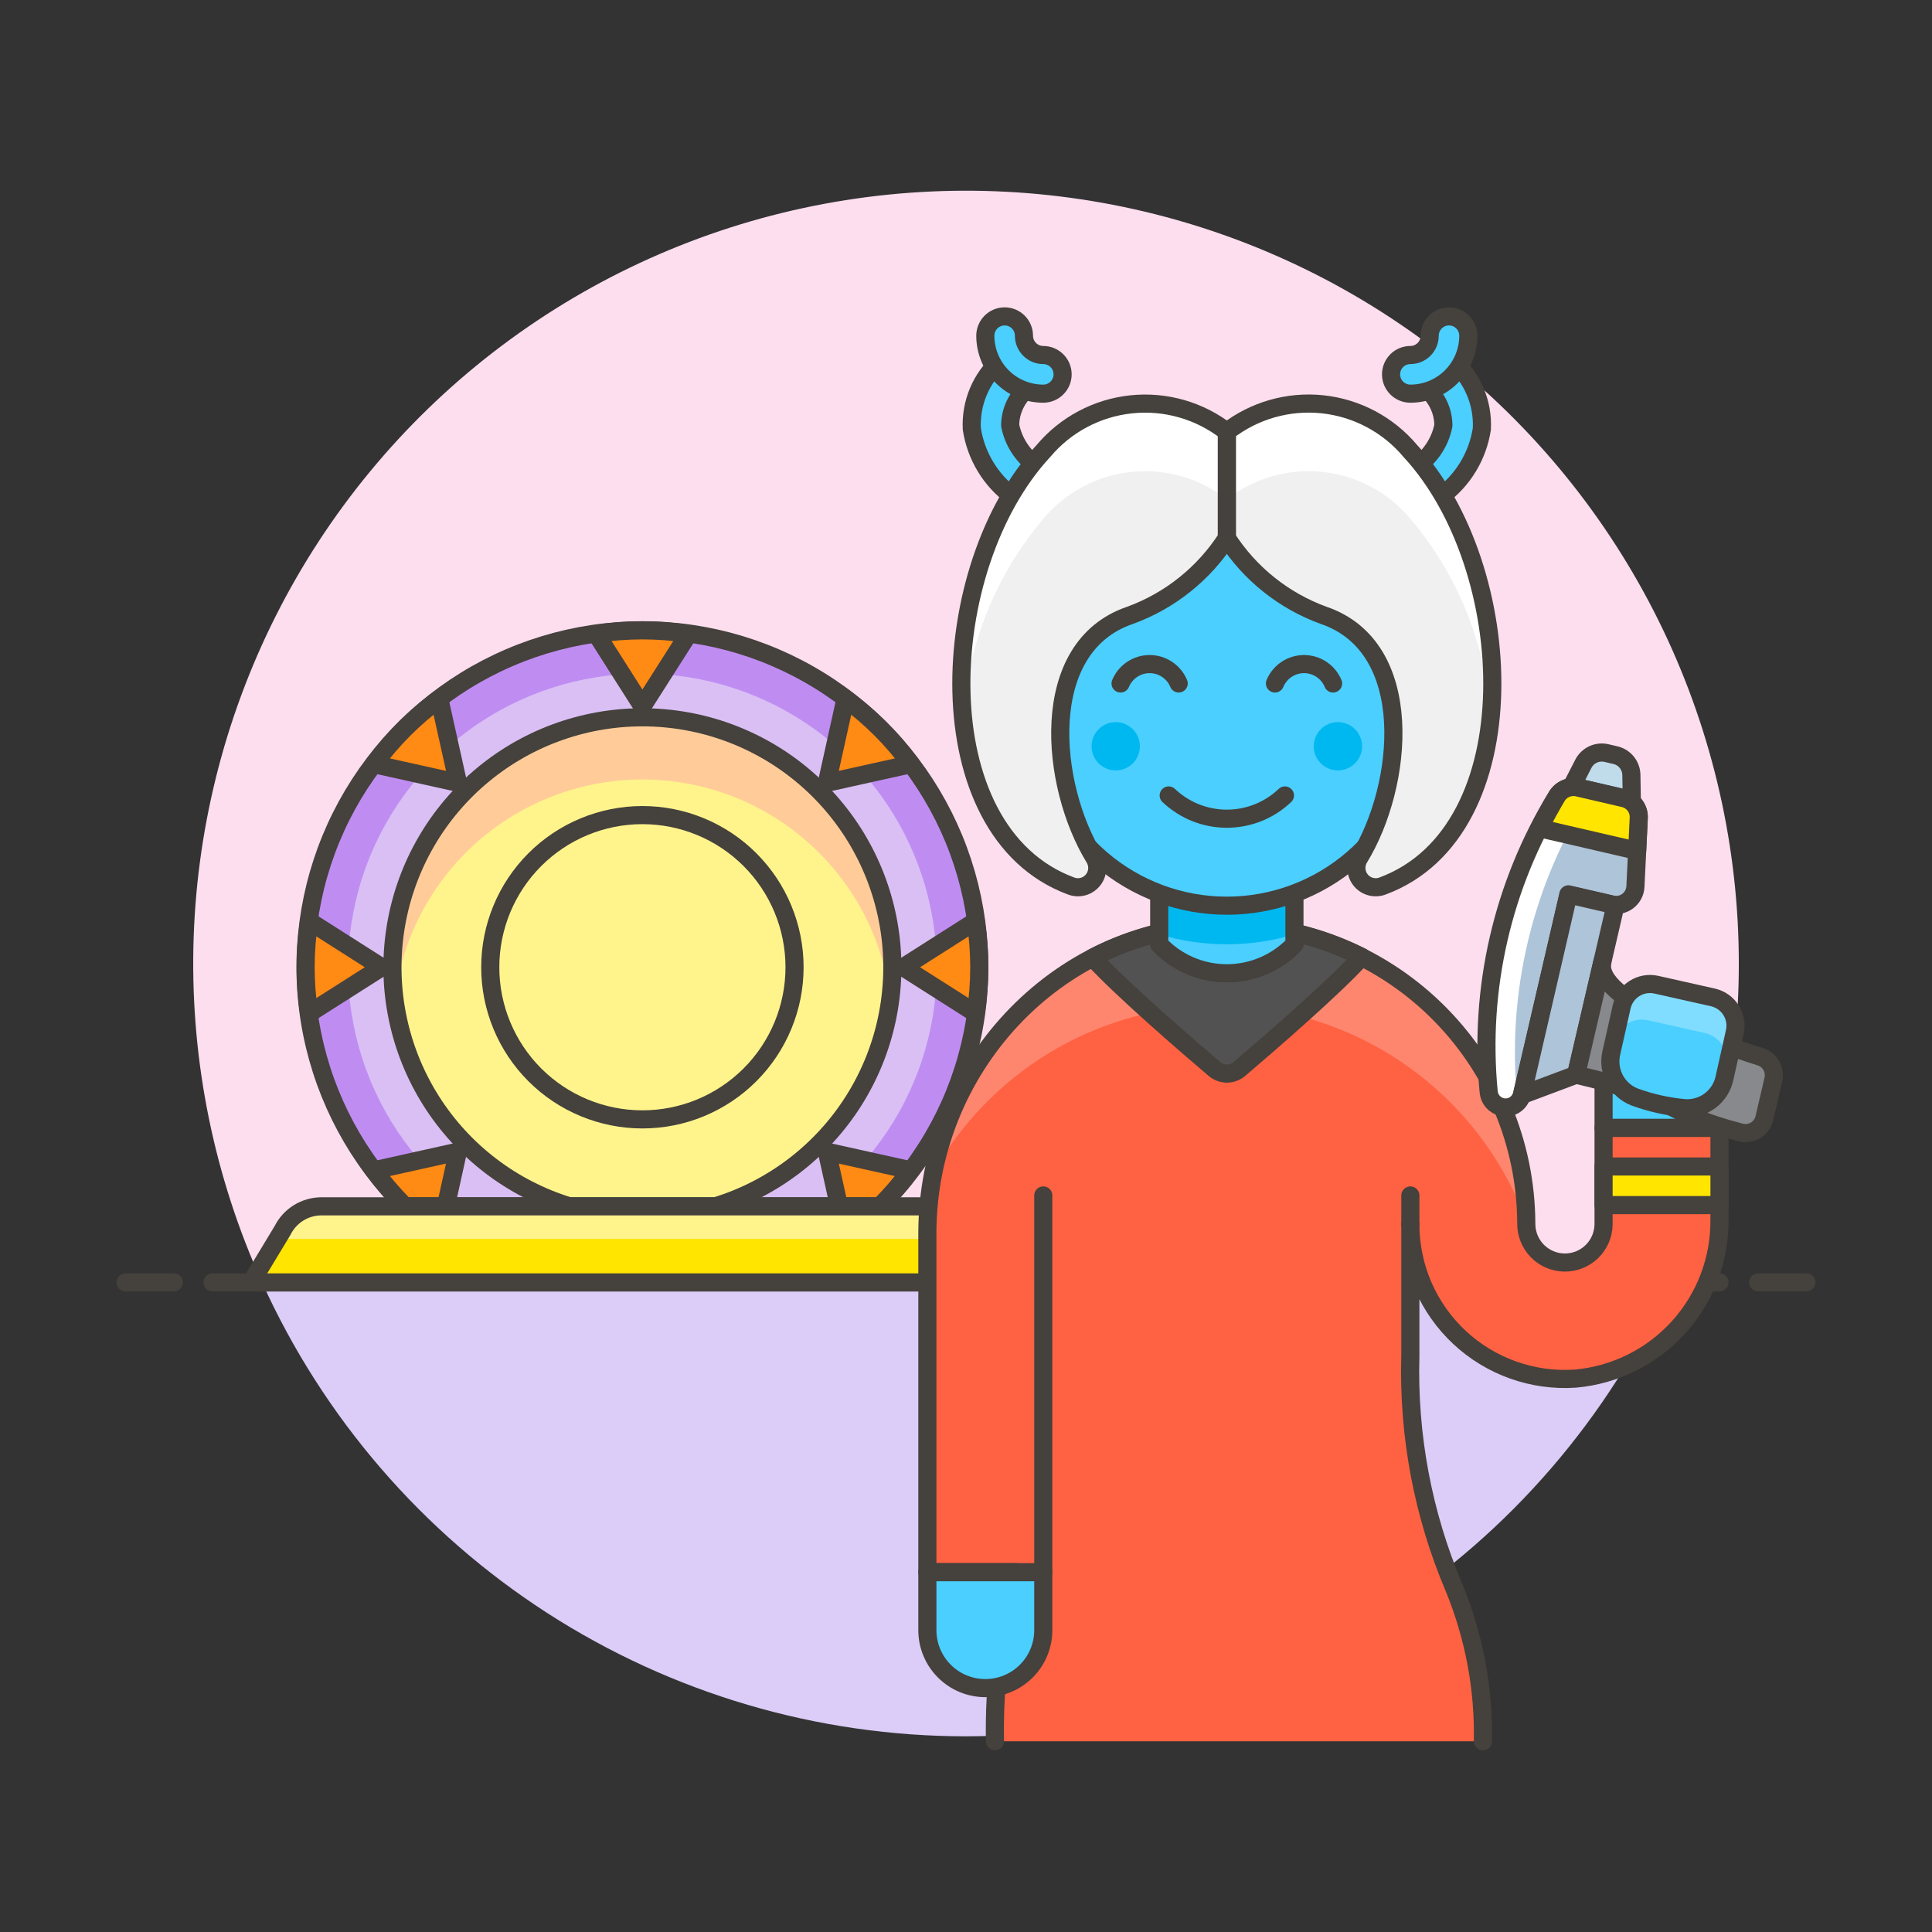 <svg width="160" height="160" viewBox="0 0 160 160" fill="none" xmlns="http://www.w3.org/2000/svg">
<rect x="0" y="0" width="160" height="160" fill="#333333" stroke="none"/>
<path d="M144.001 79.802C144.002 70.25 141.865 60.819 137.747 52.201C133.629 43.583 127.634 35.995 120.202 29.995C112.77 23.996 104.089 19.735 94.796 17.527C85.503 15.319 75.833 15.219 66.497 17.235C57.16 19.25 48.393 23.33 40.838 29.175C33.283 35.02 27.133 42.482 22.837 51.013C18.542 59.545 16.211 68.929 16.015 78.479C15.818 88.029 17.762 97.501 21.703 106.202H138.299C142.063 97.91 144.008 88.908 144.001 79.802V79.802Z" fill="#FCDEEE"/>
<path d="M21.703 106.202C26.779 117.408 34.978 126.914 45.317 133.581C55.656 140.248 67.698 143.794 80 143.794C92.303 143.794 104.344 140.248 114.684 133.581C125.023 126.914 133.222 117.408 138.298 106.202H21.703Z" fill="#DBCDF7"/>
<path d="M17.601 106.202H142.401" stroke="#45413C" stroke-width="1.5" stroke-linecap="round" stroke-linejoin="round"/>
<path d="M10.4 106.202H14.4" stroke="#45413C" stroke-width="1.5" stroke-linecap="round" stroke-linejoin="round"/>
<path d="M145.601 106.202H149.601" stroke="#45413C" stroke-width="1.5" stroke-linecap="round" stroke-linejoin="round"/>
<path d="M33.551 99.903H72.85C76.774 96.01 79.453 91.039 80.547 85.621C81.642 80.204 81.102 74.583 78.997 69.472C76.892 64.361 73.316 59.991 68.723 56.915C64.131 53.84 58.728 52.198 53.2 52.198C47.673 52.198 42.27 53.84 37.678 56.915C33.085 59.991 29.509 64.361 27.404 69.472C25.299 74.583 24.759 80.204 25.854 85.621C26.948 91.039 29.627 96.01 33.551 99.903V99.903Z" fill="#DABFF5"/>
<path d="M53.201 52.202C47.673 52.201 42.27 53.842 37.678 56.917C33.085 59.992 29.509 64.362 27.404 69.472C25.298 74.583 24.759 80.204 25.853 85.622C26.948 91.039 29.627 96.01 33.551 99.903H38.892C34.722 96.879 31.616 92.613 30.021 87.716C28.425 82.819 28.422 77.542 30.011 72.643C31.6 67.743 34.7 63.473 38.866 60.445C43.032 57.416 48.05 55.785 53.201 55.785C58.351 55.785 63.37 57.416 67.536 60.445C71.702 63.473 74.802 67.743 76.391 72.643C77.98 77.542 77.976 82.819 76.381 87.716C74.785 92.613 71.68 96.879 67.509 99.903H72.85C76.774 96.01 79.454 91.039 80.548 85.622C81.642 80.204 81.103 74.583 78.998 69.472C76.892 64.362 73.317 59.992 68.724 56.917C64.131 53.842 58.728 52.201 53.201 52.202V52.202Z" fill="#BF8DF2"/>
<path d="M33.551 99.903H72.85C76.774 96.01 79.453 91.039 80.547 85.621C81.642 80.204 81.102 74.583 78.997 69.472C76.892 64.361 73.316 59.991 68.723 56.915C64.131 53.84 58.728 52.198 53.2 52.198C47.673 52.198 42.27 53.84 37.678 56.915C33.085 59.991 29.509 64.361 27.404 69.472C25.299 74.583 24.759 80.204 25.854 85.621C26.948 91.039 29.627 96.01 33.551 99.903V99.903Z" stroke="#45413C" stroke-width="1.5" stroke-linecap="round" stroke-linejoin="round"/>
<path d="M47.164 99.903H59.237C63.983 98.456 68.051 95.353 70.7 91.159C73.35 86.965 74.405 81.959 73.674 77.052C72.942 72.145 70.473 67.664 66.715 64.425C62.958 61.186 58.162 59.404 53.201 59.404C48.24 59.404 43.444 61.186 39.686 64.425C35.928 67.664 33.459 72.145 32.728 77.052C31.996 81.959 33.051 86.965 35.701 91.159C38.351 95.353 42.419 98.456 47.164 99.903V99.903Z" fill="#FFF48C"/>
<path d="M53.201 64.554C58.243 64.557 63.11 66.4 66.889 69.738C70.668 73.075 73.099 77.678 73.724 82.681C74.107 79.76 73.863 76.791 73.007 73.973C72.151 71.154 70.703 68.551 68.76 66.336C66.818 64.122 64.425 62.348 61.742 61.132C59.058 59.917 56.146 59.288 53.201 59.288C50.255 59.288 47.343 59.917 44.66 61.132C41.977 62.348 39.584 64.122 37.641 66.336C35.698 68.551 34.251 71.154 33.395 73.973C32.539 76.791 32.294 79.76 32.678 82.681C33.303 77.678 35.733 73.075 39.512 69.738C43.291 66.4 48.159 64.557 53.201 64.554V64.554Z" fill="#FFCC99"/>
<path d="M47.164 99.903H59.237C63.983 98.456 68.051 95.353 70.7 91.159C73.35 86.965 74.405 81.959 73.674 77.052C72.942 72.145 70.473 67.664 66.715 64.425C62.958 61.186 58.162 59.404 53.201 59.404C48.24 59.404 43.444 61.186 39.686 64.425C35.928 67.664 33.459 72.145 32.728 77.052C31.996 81.959 33.051 86.965 35.701 91.159C38.351 95.353 42.419 98.456 47.164 99.903V99.903Z" stroke="#45413C" stroke-width="1.5" stroke-linecap="round" stroke-linejoin="round"/>
<path d="M49.378 52.495L53.201 58.502L57.025 52.495C54.491 52.104 51.912 52.104 49.378 52.495V52.495Z" fill="#FF8A14" stroke="#45413C" stroke-width="1.5" stroke-linecap="round" stroke-linejoin="round"/>
<path d="M70.018 57.877L68.48 64.829L75.432 63.284C73.916 61.217 72.092 59.393 70.024 57.877H70.018Z" fill="#FF8A14" stroke="#45413C" stroke-width="1.5" stroke-linecap="round" stroke-linejoin="round"/>
<path d="M80.808 76.279L74.8 80.103L80.808 83.925C81.198 81.391 81.198 78.813 80.808 76.279V76.279Z" fill="#FF8A14" stroke="#45413C" stroke-width="1.5" stroke-linecap="round" stroke-linejoin="round"/>
<path d="M72.85 99.903C72.875 99.878 72.902 99.857 72.928 99.831C73.826 98.919 74.66 97.947 75.426 96.921L68.48 95.377L69.485 99.903H72.85Z" fill="#FF8A14" stroke="#45413C" stroke-width="1.5" stroke-linecap="round" stroke-linejoin="round"/>
<path d="M36.383 57.877L37.927 64.829L30.975 63.284C32.492 61.217 34.315 59.393 36.383 57.877V57.877Z" fill="#FF8A14" stroke="#45413C" stroke-width="1.5" stroke-linecap="round" stroke-linejoin="round"/>
<path d="M25.6 76.279L31.608 80.103L25.6 83.925C25.212 81.391 25.212 78.813 25.6 76.279V76.279Z" fill="#FF8A14" stroke="#45413C" stroke-width="1.5" stroke-linecap="round" stroke-linejoin="round"/>
<path d="M33.549 99.903H36.922L37.92 95.377L30.968 96.921C31.733 97.947 32.568 98.919 33.466 99.831C33.498 99.857 33.525 99.878 33.549 99.903Z" fill="#FF8A14" stroke="#45413C" stroke-width="1.5" stroke-linecap="round" stroke-linejoin="round"/>
<path d="M40.601 80.103C40.601 83.445 41.928 86.65 44.291 89.013C46.654 91.375 49.859 92.703 53.201 92.703C56.542 92.703 59.747 91.375 62.11 89.013C64.473 86.65 65.801 83.445 65.801 80.103C65.801 76.761 64.473 73.556 62.11 71.193C59.747 68.83 56.542 67.503 53.201 67.503C49.859 67.503 46.654 68.83 44.291 71.193C41.928 73.556 40.601 76.761 40.601 80.103V80.103Z" stroke="#45413C" stroke-width="1.5" stroke-linecap="round" stroke-linejoin="round"/>
<path d="M85.601 106.203H20.801L23.406 101.892C23.705 101.294 24.165 100.791 24.733 100.44C25.302 100.089 25.958 99.903 26.626 99.903H79.775C80.444 99.903 81.099 100.089 81.668 100.44C82.237 100.791 82.697 101.294 82.996 101.892L85.601 106.203Z" fill="#FFE500"/>
<path d="M83.425 102.603L82.996 101.892C82.697 101.294 82.237 100.791 81.668 100.44C81.099 100.089 80.444 99.903 79.775 99.903H26.626C25.958 99.903 25.302 100.089 24.733 100.44C24.164 100.791 23.705 101.294 23.405 101.892L22.977 102.603H83.425Z" fill="#FFF48C"/>
<path d="M85.601 106.203H20.801L23.406 101.892C23.705 101.294 24.165 100.791 24.733 100.44C25.302 100.089 25.958 99.903 26.626 99.903H79.775C80.444 99.903 81.099 100.089 81.668 100.44C82.237 100.791 82.697 101.294 82.996 101.892L85.601 106.203Z" stroke="#45413C" stroke-width="1.5" stroke-linecap="round" stroke-linejoin="round"/>
<path d="M76.8 102.15C76.8 88.585 87.373 76.967 100.933 76.612C104.237 76.523 107.526 77.096 110.606 78.296C113.686 79.496 116.495 81.3 118.867 83.602C121.24 85.903 123.129 88.656 124.422 91.697C125.716 94.739 126.388 98.009 126.4 101.314C126.389 102.163 126.715 102.982 127.306 103.59C127.898 104.198 128.708 104.547 129.556 104.558C130.405 104.57 131.224 104.244 131.832 103.652C132.44 103.06 132.789 102.251 132.8 101.402V93.402H142.4V100.961C142.443 104.264 141.235 107.461 139.019 109.912C136.803 112.362 133.742 113.884 130.451 114.172C128.703 114.289 126.949 114.045 125.299 113.456C123.648 112.867 122.136 111.945 120.856 110.748C119.576 109.551 118.556 108.104 117.858 106.496C117.161 104.889 116.801 103.155 116.8 101.402V112.282C116.61 118.859 117.84 125.399 120.407 131.457C122.076 135.496 122.893 139.836 122.807 144.206H82.4C82.306 139.478 82.904 134.763 84.176 130.209H76.8V102.15Z" fill="#FF6242"/>
<path d="M100.039 83.277C105.739 83.127 111.344 84.762 116.068 87.955C120.793 91.148 124.401 95.738 126.388 101.083C126.346 97.798 125.653 94.553 124.347 91.538C123.041 88.523 121.149 85.797 118.78 83.52C116.412 81.242 113.615 79.458 110.551 78.27C107.487 77.083 104.218 76.516 100.933 76.603C95.254 76.84 89.823 78.998 85.529 82.722C81.235 86.448 78.332 91.52 77.296 97.109C79.582 93.046 82.874 89.639 86.857 87.216C90.84 84.794 95.38 83.437 100.039 83.277V83.277Z" fill="#FF866E"/>
<path d="M82.4 144.199C82.306 139.472 82.904 134.756 84.176 130.202H76.8V102.15C76.8 88.585 87.373 76.967 100.933 76.612C104.237 76.523 107.526 77.096 110.606 78.296C113.686 79.496 116.495 81.3 118.867 83.602C121.24 85.903 123.129 88.656 124.422 91.697C125.716 94.739 126.388 98.009 126.4 101.314C126.389 102.163 126.715 102.982 127.306 103.59C127.898 104.198 128.708 104.547 129.556 104.558C130.405 104.57 131.224 104.244 131.832 103.652C132.44 103.06 132.789 102.251 132.8 101.402V93.402H142.4V100.961C142.443 104.264 141.235 107.461 139.019 109.912C136.803 112.362 133.742 113.884 130.451 114.172C128.703 114.289 126.949 114.045 125.299 113.456C123.648 112.867 122.136 111.945 120.856 110.748C119.576 109.551 118.556 108.104 117.858 106.496C117.161 104.889 116.801 103.155 116.8 101.402V112.282C116.61 118.859 117.84 125.399 120.407 131.457C122.076 135.496 122.893 139.836 122.807 144.206" stroke="#45413C" stroke-width="1.5" stroke-linecap="round" stroke-linejoin="round"/>
<path d="M86.4 99.002V130.202" stroke="#45413C" stroke-width="1.5" stroke-linecap="round" stroke-linejoin="round"/>
<path d="M84.801 41.403C85.139 41.402 85.468 41.295 85.741 41.096C86.015 40.897 86.218 40.617 86.322 40.295C86.426 39.974 86.426 39.627 86.321 39.306C86.216 38.985 86.012 38.705 85.738 38.507V38.507C84.662 37.714 83.92 36.547 83.658 35.236C83.661 34.643 83.794 34.058 84.048 33.522C84.301 32.986 84.669 32.512 85.125 32.134C85.278 31.986 85.4 31.809 85.484 31.614C85.568 31.419 85.612 31.209 85.614 30.997C85.616 30.784 85.575 30.574 85.495 30.377C85.414 30.18 85.296 30.002 85.145 29.851C84.995 29.701 84.816 29.582 84.62 29.502C84.423 29.422 84.212 29.381 84 29.383C83.787 29.385 83.578 29.429 83.382 29.513C83.187 29.597 83.011 29.718 82.863 29.871C82.067 30.573 81.439 31.446 81.026 32.424C80.614 33.402 80.427 34.461 80.481 35.521C80.825 37.763 82.046 39.778 83.874 41.121C84.146 41.309 84.47 41.407 84.801 41.403V41.403Z" fill="#4ACFFF" stroke="#45413C" stroke-width="1.5" stroke-linecap="round" stroke-linejoin="round"/>
<path d="M86.4 32.602C86.825 32.602 87.231 32.434 87.531 32.133C87.832 31.834 88 31.427 88 31.002C88 30.578 87.832 30.171 87.531 29.871C87.231 29.571 86.825 29.402 86.4 29.402C85.976 29.402 85.569 29.234 85.269 28.933C84.969 28.634 84.8 28.227 84.8 27.802C84.8 27.378 84.632 26.971 84.332 26.671C84.031 26.371 83.624 26.202 83.2 26.202C82.776 26.202 82.369 26.371 82.069 26.671C81.769 26.971 81.6 27.378 81.6 27.802C81.6 29.075 82.106 30.296 83.006 31.196C83.906 32.096 85.127 32.602 86.4 32.602V32.602Z" fill="#4ACFFF" stroke="#45413C" stroke-width="1.5" stroke-linecap="round" stroke-linejoin="round"/>
<path d="M118.401 41.403C118.063 41.402 117.734 41.295 117.46 41.096C117.187 40.897 116.984 40.617 116.88 40.295C116.775 39.974 116.776 39.627 116.881 39.306C116.986 38.985 117.19 38.705 117.463 38.507V38.507C118.537 37.712 119.276 36.546 119.535 35.236C119.532 34.643 119.399 34.058 119.145 33.522C118.892 32.986 118.524 32.513 118.068 32.134C117.915 31.986 117.794 31.809 117.71 31.614C117.626 31.419 117.582 31.209 117.58 30.997C117.578 30.784 117.619 30.574 117.699 30.377C117.779 30.18 117.898 30.002 118.048 29.851C118.199 29.701 118.377 29.582 118.574 29.502C118.771 29.422 118.981 29.381 119.194 29.383C119.406 29.385 119.616 29.429 119.811 29.513C120.007 29.597 120.183 29.718 120.331 29.871C121.129 30.572 121.758 31.445 122.172 32.423C122.586 33.401 122.773 34.46 122.721 35.521C122.376 37.763 121.156 39.778 119.327 41.121C119.055 41.309 118.732 41.407 118.401 41.403V41.403Z" fill="#4ACFFF" stroke="#45413C" stroke-width="1.5" stroke-linecap="round" stroke-linejoin="round"/>
<path d="M116.8 101.402V99.002" stroke="#45413C" stroke-width="1.5" stroke-linecap="round" stroke-linejoin="round"/>
<path d="M96 77.255C94.088 77.712 92.239 78.403 90.495 79.311C92.781 81.831 98.274 86.573 100.575 88.527C100.862 88.774 101.229 88.91 101.608 88.91C101.987 88.91 102.354 88.774 102.642 88.527C104.954 86.557 110.519 81.752 112.77 79.247C111.001 78.356 109.131 77.681 107.2 77.237V78.197C106.478 78.956 105.609 79.56 104.647 79.972C103.684 80.385 102.648 80.597 101.6 80.597C100.553 80.597 99.516 80.385 98.554 79.972C97.591 79.56 96.722 78.956 96 78.197V77.255Z" fill="#525252" stroke="#45413C" stroke-width="1.5" stroke-linecap="round" stroke-linejoin="round"/>
<path d="M107.201 71.802V78.202C106.479 78.96 105.61 79.564 104.647 79.977C103.685 80.389 102.648 80.602 101.601 80.602C100.554 80.602 99.517 80.389 98.555 79.977C97.592 79.564 96.723 78.96 96.001 78.202V71.802H107.201Z" fill="#4ACFFF"/>
<path d="M96.001 77.379C99.654 78.476 103.548 78.476 107.201 77.379V71.802H96.001V77.379Z" fill="#00B8F0"/>
<path d="M107.201 71.802V78.202C106.479 78.96 105.61 79.564 104.647 79.977C103.685 80.389 102.648 80.602 101.601 80.602C100.554 80.602 99.517 80.389 98.555 79.977C97.592 79.564 96.723 78.96 96.001 78.202V71.802H107.201Z" stroke="#45413C" stroke-width="1.5" stroke-linecap="round" stroke-linejoin="round"/>
<path d="M76.8 135.002C76.8 136.275 77.306 137.496 78.206 138.396C79.106 139.296 80.327 139.802 81.6 139.802C82.873 139.802 84.094 139.296 84.994 138.396C85.895 137.496 86.4 136.275 86.4 135.002V130.202H76.8V135.002Z" fill="#4ACFFF" stroke="#45413C" stroke-width="1.5" stroke-linecap="round" stroke-linejoin="round"/>
<path d="M117.6 55.002V51.002C117.6 42.165 110.437 35.802 101.6 35.802C92.764 35.802 85.6 42.165 85.6 51.002V55.002C84.752 55.002 83.938 55.339 83.338 55.94C82.737 56.54 82.4 57.354 82.4 58.202C82.4 59.051 82.737 59.865 83.338 60.465C83.938 61.065 84.752 61.402 85.6 61.402C85.668 61.402 85.73 61.386 85.797 61.383C86.362 65.171 88.267 68.63 91.168 71.13C94.069 73.631 97.771 75.006 101.6 75.006C105.43 75.006 109.132 73.631 112.033 71.13C114.933 68.63 116.839 65.171 117.404 61.383C117.471 61.383 117.533 61.402 117.6 61.402C118.449 61.402 119.263 61.065 119.863 60.465C120.463 59.865 120.8 59.051 120.8 58.202C120.8 57.354 120.463 56.54 119.863 55.94C119.263 55.339 118.449 55.002 117.6 55.002Z" fill="#4ACFFF" stroke="#45413C" stroke-width="1.5" stroke-linecap="round" stroke-linejoin="round"/>
<path d="M110.4 56.602C110.202 56.126 109.868 55.72 109.44 55.435C109.012 55.149 108.509 54.997 107.994 54.997C107.479 54.997 106.976 55.149 106.548 55.435C106.119 55.72 105.785 56.126 105.587 56.602" stroke="#45413C" stroke-width="1.5" stroke-linecap="round" stroke-linejoin="round"/>
<path d="M97.614 56.602C97.416 56.126 97.082 55.72 96.653 55.435C96.225 55.149 95.722 54.997 95.207 54.997C94.692 54.997 94.189 55.149 93.761 55.435C93.333 55.72 92.999 56.126 92.801 56.602" stroke="#45413C" stroke-width="1.5" stroke-linecap="round" stroke-linejoin="round"/>
<path d="M90.4 61.803C90.4 62.333 90.611 62.842 90.986 63.217C91.361 63.592 91.87 63.803 92.4 63.803C92.931 63.803 93.439 63.592 93.815 63.217C94.19 62.842 94.4 62.333 94.4 61.803C94.4 61.272 94.19 60.764 93.815 60.389C93.439 60.013 92.931 59.803 92.4 59.803C91.87 59.803 91.361 60.013 90.986 60.389C90.611 60.764 90.4 61.272 90.4 61.803V61.803Z" fill="#00B8F0"/>
<path d="M108.8 61.803C108.8 62.333 109.011 62.842 109.386 63.217C109.761 63.592 110.27 63.803 110.8 63.803C111.331 63.803 111.839 63.592 112.214 63.217C112.59 62.842 112.8 62.333 112.8 61.803C112.8 61.272 112.59 60.764 112.214 60.389C111.839 60.013 111.331 59.803 110.8 59.803C110.27 59.803 109.761 60.013 109.386 60.389C109.011 60.764 108.8 61.272 108.8 61.803V61.803Z" fill="#00B8F0"/>
<path d="M96.787 65.877C98.085 67.113 99.808 67.802 101.6 67.802C103.392 67.802 105.115 67.113 106.413 65.877" stroke="#45413C" stroke-width="1.5" stroke-linecap="round" stroke-linejoin="round"/>
<path d="M132.801 89.573V93.402H142.401V93.28C138.268 92 138.27 91.05 132.801 89.573Z" fill="#4ACFFF" stroke="#45413C" stroke-width="1.5" stroke-linecap="round" stroke-linejoin="round"/>
<path d="M116.8 37.354C114.969 35.169 112.36 33.78 109.524 33.481C106.688 33.183 103.847 33.998 101.6 35.754V44.554C103.497 47.503 106.306 49.751 109.6 50.954C117.36 53.58 116.234 65.058 112.56 71.053C112.387 71.34 112.309 71.674 112.336 72.008C112.363 72.342 112.494 72.659 112.711 72.915C112.928 73.17 113.219 73.351 113.545 73.432C113.87 73.513 114.212 73.49 114.523 73.365C126.699 68.828 125.738 47.013 116.8 37.354Z" fill="#F0F0F0"/>
<path d="M116.8 42.954C120.695 47.568 123.026 53.298 123.458 59.321C124.194 51.575 121.698 42.644 116.8 37.354C114.969 35.169 112.36 33.78 109.524 33.481C106.688 33.183 103.847 33.998 101.6 35.754V41.354C103.847 39.598 106.688 38.783 109.524 39.081C112.36 39.38 114.969 40.769 116.8 42.954V42.954Z" fill="white"/>
<path d="M116.8 37.354C114.969 35.169 112.36 33.78 109.524 33.481C106.688 33.183 103.847 33.998 101.6 35.754V44.554C103.497 47.503 106.306 49.751 109.6 50.954C117.36 53.58 116.234 65.058 112.56 71.053C112.387 71.34 112.309 71.674 112.336 72.008C112.363 72.342 112.494 72.659 112.711 72.915C112.928 73.17 113.219 73.351 113.545 73.432C113.87 73.513 114.212 73.49 114.523 73.365C126.699 68.828 125.738 47.013 116.8 37.354Z" stroke="#45413C" stroke-width="1.5" stroke-linecap="round" stroke-linejoin="round"/>
<path d="M86.408 37.354C88.239 35.17 90.847 33.783 93.681 33.485C96.515 33.186 99.354 34 101.6 35.754V44.554C99.703 47.503 96.894 49.751 93.6 50.954C85.84 53.58 86.966 65.058 90.64 71.053C90.813 71.34 90.891 71.674 90.865 72.008C90.837 72.342 90.706 72.659 90.489 72.915C90.272 73.17 89.981 73.351 89.656 73.432C89.33 73.513 88.988 73.489 88.677 73.365C76.501 68.828 77.463 47.013 86.408 37.354Z" fill="#F0F0F0"/>
<path d="M86.409 42.954C82.513 47.567 80.182 53.298 79.751 59.32C79.015 51.575 81.511 42.644 86.409 37.354C88.24 35.17 90.847 33.783 93.681 33.485C96.515 33.186 99.355 34 101.601 35.754V41.354C99.355 39.6 96.515 38.786 93.681 39.085C90.847 39.383 88.24 40.77 86.409 42.954V42.954Z" fill="white"/>
<path d="M86.408 37.354C88.239 35.17 90.847 33.783 93.681 33.485C96.515 33.186 99.354 34 101.6 35.754V44.554C99.703 47.503 96.894 49.751 93.6 50.954C85.84 53.58 86.966 65.058 90.64 71.053C90.813 71.34 90.891 71.674 90.865 72.008C90.837 72.342 90.706 72.659 90.489 72.915C90.272 73.17 89.981 73.351 89.656 73.432C89.33 73.513 88.988 73.489 88.677 73.365C76.501 68.828 77.463 47.013 86.408 37.354Z" stroke="#45413C" stroke-width="1.5" stroke-linecap="round" stroke-linejoin="round"/>
<path d="M132.801 96.603H142.401V99.802H132.801V96.603Z" fill="#FFE500" stroke="#45413C" stroke-width="1.5" stroke-linecap="round" stroke-linejoin="round"/>
<path d="M129.891 74.08L126.042 90.639C125.958 90.998 125.736 91.31 125.422 91.505C125.109 91.701 124.731 91.764 124.371 91.68V91.68C124.084 91.614 123.826 91.458 123.631 91.237C123.437 91.015 123.317 90.738 123.288 90.445C122.456 81.884 124.437 73.284 128.93 65.949C129.108 65.659 129.372 65.433 129.686 65.302C129.999 65.171 130.346 65.142 130.677 65.219L134.479 66.103C134.844 66.188 135.167 66.398 135.393 66.697C135.619 66.996 135.732 67.365 135.714 67.74L135.439 73.424C135.427 73.658 135.364 73.887 135.255 74.094C135.145 74.301 134.992 74.481 134.805 74.623C134.618 74.764 134.402 74.862 134.173 74.911C133.944 74.96 133.707 74.957 133.479 74.904L129.891 74.08Z" fill="#ADC4D9"/>
<path d="M128.93 65.95C124.437 73.285 122.456 81.884 123.288 90.446C123.317 90.739 123.437 91.016 123.631 91.237C123.826 91.459 124.084 91.614 124.371 91.681C124.606 91.733 124.849 91.722 125.078 91.65C125.307 91.577 125.513 91.446 125.675 91.27C124.729 82.222 126.92 73.125 131.882 65.5C131.325 65.331 130.75 65.224 130.17 65.18C129.917 65.201 129.673 65.281 129.457 65.415C129.241 65.549 129.061 65.732 128.93 65.95V65.95Z" fill="white"/>
<path d="M129.891 74.08L126.042 90.639C125.958 90.998 125.736 91.31 125.422 91.505C125.109 91.701 124.731 91.764 124.371 91.68V91.68C124.084 91.614 123.826 91.458 123.631 91.237C123.437 91.015 123.317 90.738 123.288 90.445C122.456 81.884 124.437 73.284 128.93 65.949C129.108 65.659 129.372 65.433 129.686 65.302C129.999 65.171 130.346 65.142 130.677 65.219L134.479 66.103C134.844 66.188 135.167 66.398 135.393 66.697C135.619 66.996 135.732 67.365 135.714 67.74L135.439 73.424C135.427 73.658 135.364 73.887 135.255 74.094C135.145 74.301 134.992 74.481 134.805 74.623C134.618 74.764 134.402 74.862 134.173 74.911C133.944 74.96 133.707 74.957 133.479 74.904L129.891 74.08Z" stroke="#45413C" stroke-width="1.5" stroke-linecap="round" stroke-linejoin="round"/>
<path d="M130.669 65.218L134.479 66.103C134.672 66.149 134.855 66.232 135.018 66.346L135.141 66.375L135.104 64.179C135.098 63.797 134.964 63.428 134.724 63.13C134.484 62.833 134.151 62.624 133.778 62.538L133.045 62.367C132.672 62.279 132.28 62.318 131.931 62.48C131.583 62.641 131.299 62.914 131.125 63.256L130.135 65.187C130.313 65.168 130.494 65.178 130.669 65.218V65.218Z" fill="#C0DCEB" stroke="#45413C" stroke-width="1.5" stroke-linecap="round" stroke-linejoin="round"/>
<path d="M130.528 89.004L133.787 74.976L129.891 74.072L126.051 90.683L130.528 89.004Z" fill="#ADC4D9" stroke="#45413C" stroke-width="1.5" stroke-linecap="round" stroke-linejoin="round"/>
<path d="M146.119 92.602L146.863 89.402C146.954 89.011 146.894 88.601 146.696 88.252C146.499 87.904 146.177 87.642 145.796 87.519C142.017 86.322 131.966 82.819 132.702 79.651L130.529 89.003C139.242 91.027 137.494 92.043 144.148 93.787C144.355 93.841 144.571 93.853 144.783 93.823C144.995 93.792 145.199 93.719 145.383 93.609C145.566 93.499 145.726 93.353 145.853 93.18C145.979 93.007 146.07 92.81 146.119 92.602V92.602Z" fill="#87898C" stroke="#45413C" stroke-width="1.5" stroke-linecap="round" stroke-linejoin="round"/>
<path d="M127.489 68.586C127.942 67.698 128.42 66.815 128.938 65.943C129.114 65.655 129.376 65.43 129.687 65.3C129.997 65.17 130.341 65.141 130.67 65.218L134.479 66.103C134.844 66.188 135.168 66.398 135.393 66.697C135.619 66.996 135.733 67.365 135.714 67.74L135.583 70.46L127.489 68.586Z" fill="#FFE500" stroke="#45413C" stroke-width="1.5" stroke-linecap="round" stroke-linejoin="round"/>
<path d="M133.448 87.174L134.303 83.367C134.372 83.059 134.5 82.768 134.682 82.51C134.863 82.252 135.094 82.032 135.36 81.864C135.626 81.695 135.923 81.58 136.234 81.526C136.544 81.472 136.862 81.48 137.17 81.549L141.853 82.6C142.474 82.74 143.014 83.12 143.354 83.657C143.695 84.194 143.808 84.845 143.669 85.466L142.816 89.28C142.659 90.025 142.237 90.688 141.629 91.147C141.021 91.606 140.267 91.829 139.508 91.776C138.096 91.646 136.707 91.335 135.375 90.85C134.664 90.573 134.077 90.048 133.723 89.373C133.369 88.697 133.272 87.916 133.448 87.174Z" fill="#4ACFFF"/>
<path d="M142.984 88.413C143.123 87.792 143.01 87.141 142.67 86.603C142.329 86.066 141.789 85.685 141.168 85.546L136.48 84.496C135.899 84.369 135.291 84.463 134.775 84.758C134.259 85.054 133.871 85.531 133.687 86.096L134.298 83.376C134.367 83.069 134.495 82.778 134.677 82.52C134.858 82.262 135.089 82.042 135.355 81.874C135.621 81.705 135.918 81.59 136.229 81.536C136.539 81.482 136.857 81.49 137.165 81.559L141.848 82.61C142.469 82.749 143.009 83.129 143.349 83.667C143.69 84.204 143.803 84.855 143.664 85.475L142.816 89.28C142.797 89.367 142.762 89.44 142.736 89.53L142.984 88.413Z" fill="#80DDFF"/>
<path d="M133.448 87.174L134.303 83.367C134.372 83.059 134.5 82.768 134.682 82.51C134.863 82.252 135.094 82.032 135.36 81.864C135.626 81.695 135.923 81.58 136.234 81.526C136.544 81.472 136.862 81.48 137.17 81.549L141.853 82.6C142.474 82.74 143.014 83.12 143.354 83.657C143.695 84.194 143.808 84.845 143.669 85.466L142.816 89.28C142.659 90.025 142.237 90.688 141.629 91.147C141.021 91.606 140.267 91.829 139.508 91.776C138.096 91.646 136.707 91.335 135.375 90.85C134.664 90.573 134.077 90.048 133.723 89.373C133.369 88.697 133.272 87.916 133.448 87.174Z" stroke="#45413C" stroke-width="1.5" stroke-linecap="round" stroke-linejoin="round"/>
<path d="M116.8 32.602C116.376 32.602 115.969 32.434 115.669 32.133C115.369 31.834 115.2 31.427 115.2 31.002C115.2 30.578 115.369 30.171 115.669 29.871C115.969 29.571 116.376 29.402 116.8 29.402C117.225 29.402 117.632 29.234 117.932 28.933C118.232 28.634 118.4 28.227 118.4 27.802C118.4 27.378 118.569 26.971 118.869 26.671C119.169 26.371 119.576 26.202 120 26.202C120.425 26.202 120.832 26.371 121.132 26.671C121.432 26.971 121.6 27.378 121.6 27.802C121.6 29.075 121.094 30.296 120.194 31.196C119.294 32.096 118.073 32.602 116.8 32.602V32.602Z" fill="#4ACFFF" stroke="#45413C" stroke-width="1.5" stroke-linecap="round" stroke-linejoin="round"/>
</svg>
